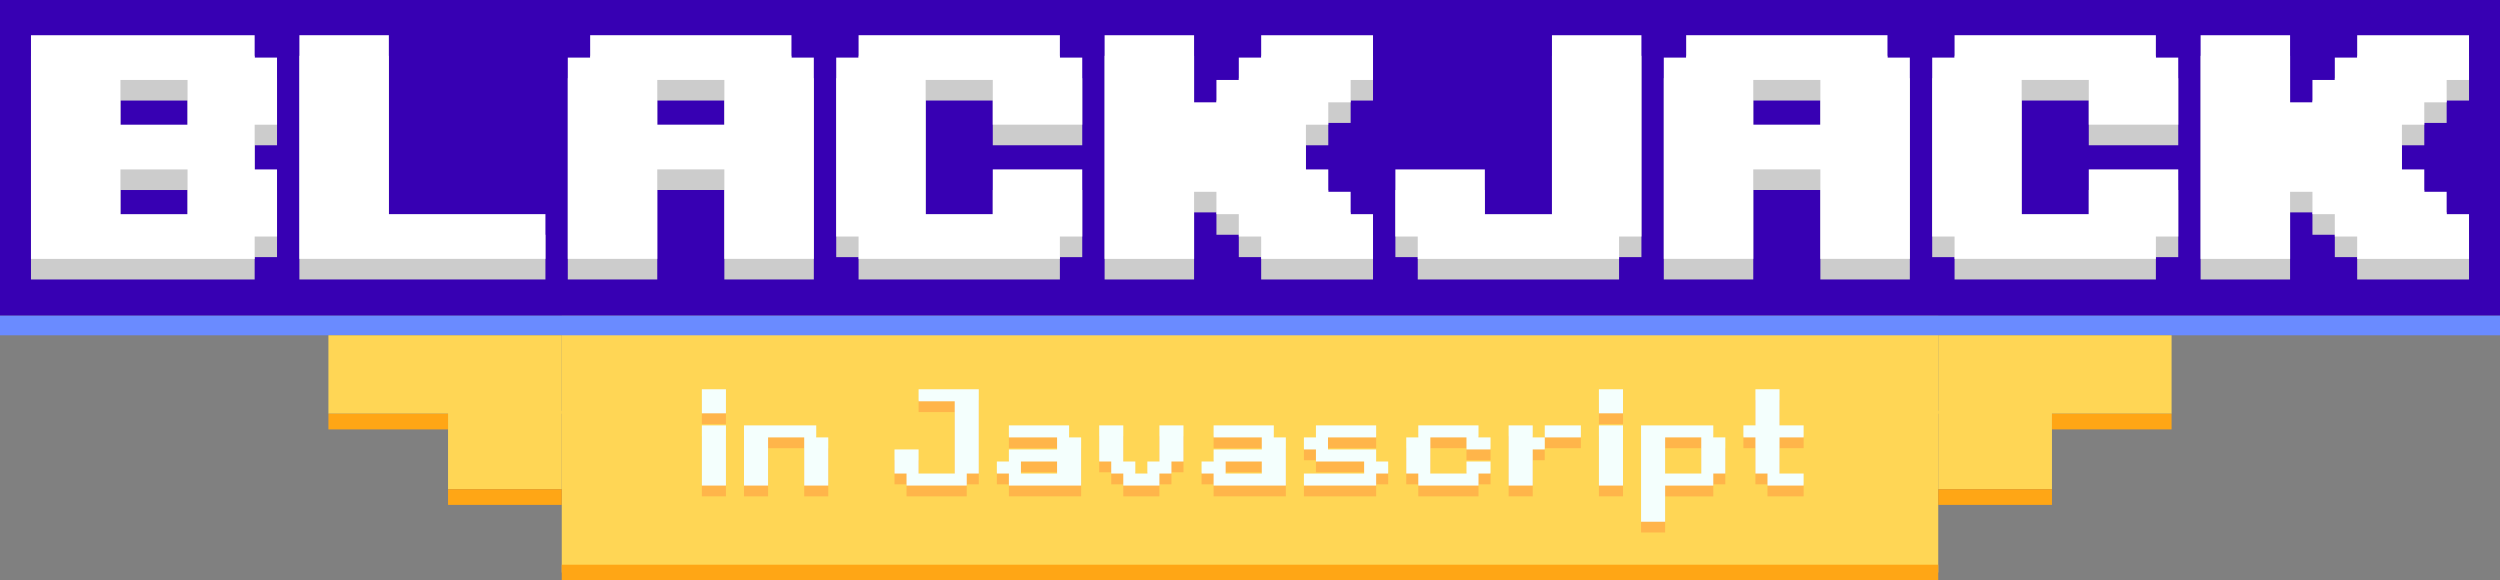 <?xml version="1.0" encoding="UTF-8"?>
<svg id="Livello_1" data-name="Livello 1" xmlns="http://www.w3.org/2000/svg" viewBox="0 0 2550 592">
  <rect x="0" y="0" width="2550" height="592" fill="#808080" stroke="none"/>
  <defs>
    <style>
      .cls-1 {
        fill: #6a8bff;
      }

      .cls-2 {
        fill: #fff;
      }

      .cls-3 {
        fill: #3700b3;
      }

      .cls-4 {
        fill: #ffb54a;
      }

      .cls-5 {
        fill: #f4fffd;
      }

      .cls-6 {
        fill: #ccc;
      }

      .cls-7 {
        fill: #ffd655;
      }

      .cls-8 {
        fill: #ffa615;
      }
    </style>
  </defs>
  <rect class="cls-7" x="573" y="322" width="1404" height="262"/>
  <g>
    <path class="cls-4" d="M715.89,432.59v-24.54h24.57v24.54h-24.57Zm0,73.69v-61.39h24.57v61.39h-24.57Z"/>
    <path class="cls-4" d="M758.87,506.28v-61.39h73.69v12.27h12.27v49.12h-24.54v-49.12h-36.85v49.12h-24.57Z"/>
    <path class="cls-4" d="M924.66,506.28v-12.27h-12.27v-24.58h24.57v24.58h36.85v-73.69h-36.85v-12.27h61.39v85.96h-12.27v12.27h-61.42Z"/>
    <path class="cls-4" d="M1029.06,506.28v-12.27h-12.27v-12.27h12.27v-12.3h49.15v-12.27h-49.15v-12.27h61.42v12.27h12.27v49.12h-73.69Zm49.15-12.27v-12.27h-36.85v12.27h36.85Z"/>
    <path class="cls-4" d="M1145.76,506.28v-12.27h-12.3v-12.27h-12.27v-36.84h24.57v36.84h12.27v12.27h12.27v-12.27h12.3v-36.84h24.54v36.84h-12.27v12.27h-12.27v12.27h-36.85Z"/>
    <path class="cls-4" d="M1237.86,506.28v-12.27h-12.27v-12.27h12.27v-12.3h49.15v-12.27h-49.15v-12.27h61.42v12.27h12.27v49.12h-73.69Zm49.15-12.27v-12.27h-36.85v12.27h36.85Z"/>
    <path class="cls-4" d="M1329.99,506.28v-12.27h61.42v-12.27h-49.15v-12.3h-12.27v-12.27h12.27v-12.27h61.42v12.27h-49.12v12.27h49.12v12.3h12.27v12.27h-12.27v12.27h-73.69Z"/>
    <path class="cls-4" d="M1446.66,506.28v-12.27h-12.27v-36.85h12.27v-12.27h61.42v12.27h12.27v12.27h-24.54v-12.27h-36.85v36.85h36.85v-12.27h24.54v12.27h-12.27v12.27h-61.42Z"/>
    <path class="cls-4" d="M1538.79,506.28v-61.39h24.58v12.27h12.27v12.27h-12.27v36.85h-24.58Zm36.85-49.12v-12.27h36.85v12.27h-36.85Z"/>
    <path class="cls-4" d="M1630.89,432.59v-24.54h24.58v24.54h-24.58Zm0,73.69v-61.39h24.58v61.39h-24.58Z"/>
    <path class="cls-4" d="M1673.87,543.13v-98.23h73.69v12.27h12.27v36.85h-12.27v12.27h-49.12v36.85h-24.58Zm61.42-49.12v-36.85h-36.85v36.85h36.85Z"/>
    <path class="cls-4" d="M1802.84,506.28v-12.27h-12.3v-36.85h-12.27v-12.27h12.27v-36.85h24.57v36.85h24.58v12.27h-24.58v36.85h24.58v12.27h-36.85Z"/>
  </g>
  <rect class="cls-3" width="2550" height="322"/>
  <g>
    <path class="cls-6" d="M259.75,285.07H31.6V56.93h228.15v22.81h22.81v68.44h-22.81v45.63h22.81v68.44h-22.81v22.81ZM122.86,148.19h68.44v-45.63H122.86v45.63Zm0,91.26h68.44v-45.63H122.86v45.63Z"/>
    <path class="cls-6" d="M305.38,56.93h91.26V239.44h159.7v45.63h-250.96V56.93Z"/>
    <path class="cls-6" d="M670.41,285.07h-91.26V79.74h22.81v-22.81h205.33v22.81h22.81v205.33h-91.26v-91.26h-68.44v91.26Zm0-136.89h68.44v-45.63h-68.44v45.63Z"/>
    <path class="cls-6" d="M1081.08,285.07h-205.33v-22.81h-22.81V79.74h22.81v-22.81h205.33v22.81h22.81v68.44h-91.26v-45.63h-68.44V239.44h68.44v-45.63h91.26v68.44h-22.81v22.81Z"/>
    <path class="cls-6" d="M1217.96,285.07h-91.26V56.93h91.26V125.37h22.81v-22.81h22.81v-22.81h22.82v-22.81h114.07v45.63h-22.81v22.81h-22.82v22.81h-22.81v45.63h22.81v22.81h22.82v22.81h22.81v45.63h-114.07v-22.81h-22.82v-22.81h-22.81v-22.81h-22.81v68.44Z"/>
    <path class="cls-6" d="M1651.44,285.07h-205.33v-22.81h-22.82v-68.44h91.26v45.63h68.45V56.93h91.26v205.33h-22.82v22.81Z"/>
    <path class="cls-6" d="M1788.33,285.07h-91.26V79.74h22.82v-22.81h205.33v22.81h22.82v205.33h-91.26v-91.26h-68.45v91.26Zm0-136.89h68.45v-45.63h-68.45v45.63Z"/>
    <path class="cls-6" d="M2198.99,285.07h-205.33v-22.81h-22.82V79.74h22.82v-22.81h205.33v22.81h22.82v68.44h-91.26v-45.63h-68.45V239.44h68.45v-45.63h91.26v68.44h-22.82v22.81Z"/>
    <path class="cls-6" d="M2335.88,285.07h-91.26V56.93h91.26V125.37h22.82v-22.81h22.81v-22.81h22.82v-22.81h114.07v45.63h-22.81v22.81h-22.82v22.81h-22.81v45.63h22.81v22.81h22.82v22.81h22.81v45.63h-114.07v-22.81h-22.82v-22.81h-22.81v-22.81h-22.82v68.44Z"/>
  </g>
  <g>
    <path class="cls-2" d="M259.75,264.07H31.6V35.93h228.15v22.81h22.81V127.19h-22.81v45.63h22.81v68.44h-22.81v22.81ZM122.86,127.19h68.44v-45.63H122.86v45.63Zm0,91.26h68.44v-45.63H122.86v45.63Z"/>
    <path class="cls-2" d="M305.38,35.93h91.26V218.44h159.7v45.63h-250.96V35.93Z"/>
    <path class="cls-2" d="M670.41,264.07h-91.26V58.74h22.81v-22.81h205.33v22.81h22.81v205.33h-91.26v-91.26h-68.44v91.26Zm0-136.89h68.44v-45.63h-68.44v45.63Z"/>
    <path class="cls-2" d="M1081.08,264.07h-205.33v-22.81h-22.81V58.74h22.81v-22.81h205.33v22.81h22.81V127.19h-91.26v-45.63h-68.44V218.44h68.44v-45.63h91.26v68.44h-22.81v22.81Z"/>
    <path class="cls-2" d="M1217.96,264.07h-91.26V35.93h91.26V104.37h22.81v-22.81h22.81v-22.81h22.82v-22.81h114.07v45.63h-22.81v22.81h-22.82v22.81h-22.81v45.63h22.81v22.81h22.82v22.81h22.81v45.63h-114.07v-22.81h-22.82v-22.81h-22.81v-22.81h-22.81v68.44Z"/>
    <path class="cls-2" d="M1651.44,264.07h-205.33v-22.81h-22.82v-68.44h91.26v45.63h68.45V35.93h91.26V241.26h-22.82v22.81Z"/>
    <path class="cls-2" d="M1788.33,264.07h-91.26V58.74h22.82v-22.81h205.33v22.81h22.82v205.33h-91.26v-91.26h-68.45v91.26Zm0-136.89h68.45v-45.63h-68.45v45.63Z"/>
    <path class="cls-2" d="M2198.99,264.07h-205.33v-22.81h-22.82V58.74h22.82v-22.81h205.33v22.81h22.82V127.19h-91.26v-45.63h-68.45V218.44h68.45v-45.63h91.26v68.44h-22.82v22.81Z"/>
    <path class="cls-2" d="M2335.88,264.07h-91.26V35.93h91.26V104.37h22.82v-22.81h22.81v-22.81h22.82v-22.81h114.07v45.63h-22.81v22.81h-22.82v22.81h-22.81v45.63h22.81v22.81h22.82v22.81h22.81v45.63h-114.07v-22.81h-22.82v-22.81h-22.81v-22.81h-22.82v68.44Z"/>
  </g>
  <g>
    <path class="cls-5" d="M715.89,421.59v-24.54h24.57v24.54h-24.57Zm0,73.69v-61.39h24.57v61.39h-24.57Z"/>
    <path class="cls-5" d="M758.87,495.28v-61.39h73.69v12.27h12.27v49.12h-24.54v-49.12h-36.85v49.12h-24.57Z"/>
    <path class="cls-5" d="M924.66,495.28v-12.27h-12.27v-24.58h24.57v24.58h36.85v-73.69h-36.85v-12.27h61.39v85.96h-12.27v12.27h-61.42Z"/>
    <path class="cls-5" d="M1029.06,495.28v-12.27h-12.27v-12.27h12.27v-12.3h49.15v-12.27h-49.15v-12.27h61.42v12.27h12.27v49.12h-73.69Zm49.15-12.27v-12.27h-36.85v12.27h36.85Z"/>
    <path class="cls-5" d="M1145.76,495.28v-12.27h-12.3v-12.27h-12.27v-36.84h24.57v36.84h12.27v12.27h12.27v-12.27h12.3v-36.84h24.54v36.84h-12.27v12.27h-12.27v12.27h-36.85Z"/>
    <path class="cls-5" d="M1237.86,495.28v-12.27h-12.27v-12.27h12.27v-12.3h49.15v-12.27h-49.15v-12.27h61.42v12.27h12.27v49.12h-73.69Zm49.15-12.27v-12.27h-36.85v12.27h36.85Z"/>
    <path class="cls-5" d="M1329.99,495.28v-12.27h61.42v-12.27h-49.15v-12.3h-12.27v-12.27h12.27v-12.27h61.42v12.27h-49.12v12.27h49.12v12.3h12.27v12.27h-12.27v12.27h-73.69Z"/>
    <path class="cls-5" d="M1446.66,495.28v-12.27h-12.27v-36.85h12.27v-12.27h61.42v12.27h12.27v12.27h-24.54v-12.27h-36.85v36.85h36.85v-12.27h24.54v12.27h-12.27v12.27h-61.42Z"/>
    <path class="cls-5" d="M1538.79,495.28v-61.39h24.58v12.27h12.27v12.27h-12.27v36.85h-24.58Zm36.85-49.12v-12.27h36.85v12.27h-36.85Z"/>
    <path class="cls-5" d="M1630.89,421.59v-24.54h24.58v24.54h-24.58Zm0,73.69v-61.39h24.58v61.39h-24.58Z"/>
    <path class="cls-5" d="M1673.87,532.13v-98.23h73.69v12.27h12.27v36.85h-12.27v12.27h-49.12v36.85h-24.58Zm61.42-49.12v-36.85h-36.85v36.85h36.85Z"/>
    <path class="cls-5" d="M1802.84,495.28v-12.27h-12.3v-36.85h-12.27v-12.27h12.27v-36.85h24.57v36.85h24.58v12.27h-24.58v36.85h24.58v12.27h-36.85Z"/>
  </g>
  <rect class="cls-1" y="322" width="2550" height="20"/>
  <rect class="cls-8" x="573" y="576" width="1404" height="16"/>
  <rect class="cls-7" x="335" y="342" width="238" height="80"/>
  <rect class="cls-7" x="457" y="419" width="116" height="80"/>
  <rect class="cls-8" x="457" y="499" width="116" height="16"/>
  <rect class="cls-8" x="335" y="422" width="122" height="16"/>
  <rect class="cls-7" x="1977" y="342" width="238" height="80" transform="translate(4192 764) rotate(-180)"/>
  <rect class="cls-7" x="1977" y="419" width="116" height="80" transform="translate(4070 918) rotate(-180)"/>
  <rect class="cls-8" x="1977" y="499" width="116" height="16" transform="translate(4070 1014) rotate(-180)"/>
  <rect class="cls-8" x="2093" y="422" width="122" height="16" transform="translate(4308 860) rotate(-180)"/>
</svg>
